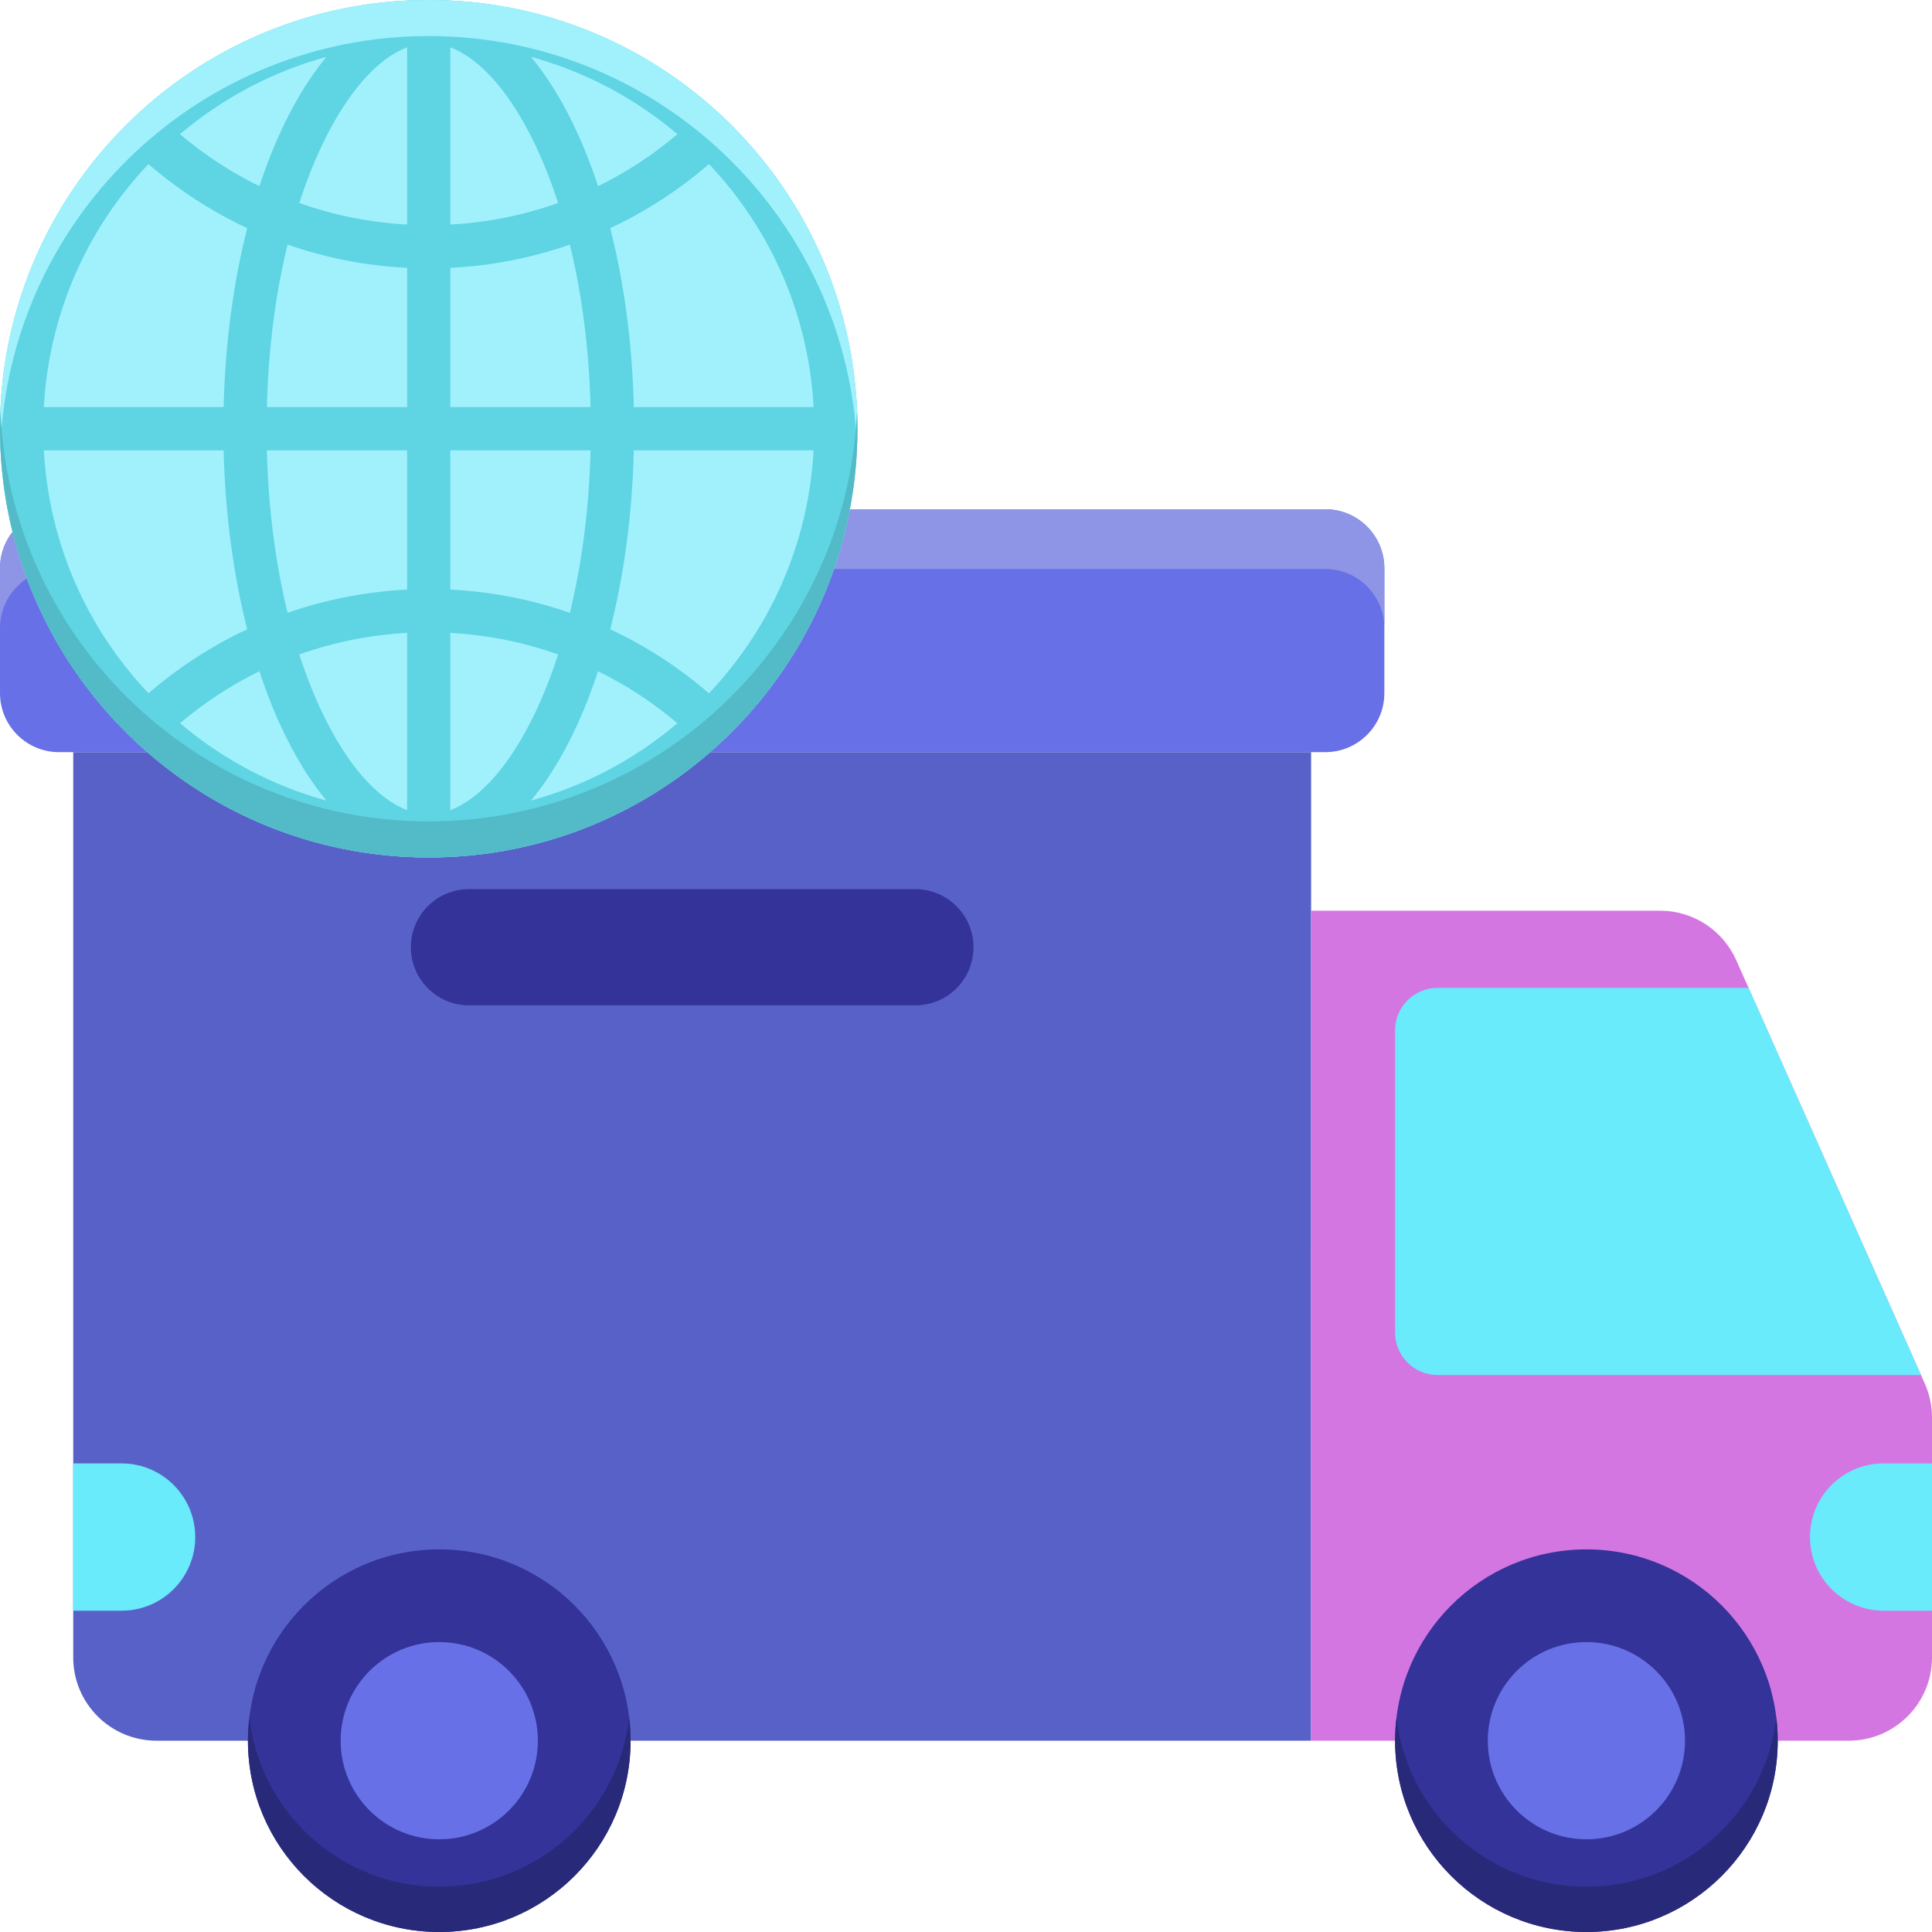<svg height="512pt" viewBox="0 0 512 512" width="512pt" xmlns="http://www.w3.org/2000/svg"><path d="m347.457 461.301h-305.984c-12.188 0-22.066-9.879-22.066-22.066v-239.906h328.051zm0 0" fill="#5861c7"/><path d="m347.457 461.301h142.48c12.184 0 22.062-9.879 22.062-22.066v-63.602c0-3.094-.648-6.152-1.906-8.977l-49.988-112.227c-3.547-7.957-11.445-13.086-20.156-13.086h-92.488v219.957zm0 0" fill="#d476e2"/><g fill="#69ebfc"><path d="m463.387 261.805h-82.422c-6.211 0-11.25 5.035-11.25 11.246v80.09c0 6.215 5.039 11.25 11.25 11.25h128.113zm0 0"/><path d="m499.188 426.852h12.812v-39.031h-12.812c-10.781 0-19.516 8.738-19.516 19.516 0 10.777 8.734 19.516 19.516 19.516zm0 0"/><path d="m32.223 426.852h-12.812v-39.031h12.812c10.781 0 19.516 8.738 19.516 19.516 0 10.777-8.738 19.516-19.516 19.516zm0 0"/></g><path d="m167.109 461.301c0 28-22.699 50.699-50.703 50.699-28 0-50.699-22.699-50.699-50.699s22.699-50.699 50.699-50.699c28.004 0 50.703 22.699 50.703 50.699zm0 0" fill="#339"/><path d="m142.543 461.301c0 14.434-11.703 26.133-26.137 26.133s-26.133-11.699-26.133-26.133c0-14.434 11.699-26.137 26.133-26.137s26.137 11.703 26.137 26.137zm0 0" fill="#6770e6"/><path d="m471.117 461.301c0 28-22.699 50.699-50.703 50.699-28 0-50.699-22.699-50.699-50.699s22.699-50.699 50.699-50.699c28.004 0 50.703 22.699 50.703 50.699zm0 0" fill="#339"/><path d="m116.406 500c-25.969 0-47.363-19.531-50.332-44.699-.23 1.969-.367 3.969-.367 6 0 28 22.699 50.699 50.699 50.699s50.703-22.699 50.703-50.699c0-2.031-.137-4.031-.367-6-2.969 25.168-24.363 44.699-50.336 44.699zm0 0" fill="#29297a"/><path d="m420.414 500c-25.969 0-47.363-19.531-50.332-44.699-.23 1.969-.367 3.969-.367 6 0 28 22.699 50.699 50.699 50.699s50.703-22.699 50.703-50.699c0-2.031-.137-4.031-.367-6-2.969 25.168-24.363 44.699-50.336 44.699zm0 0" fill="#29297a"/><path d="m446.551 461.301c0 14.434-11.703 26.133-26.137 26.133-14.43 0-26.133-11.699-26.133-26.133 0-14.434 11.703-26.137 26.133-26.137 14.434 0 26.137 11.703 26.137 26.137zm0 0" fill="#6770e6"/><path d="m351.227 134.961h-335.586c-8.637 0-15.641 7.004-15.641 15.645v33.082c0 8.637 7.004 15.641 15.641 15.641h335.586c8.637 0 15.641-7.004 15.641-15.641v-33.082c0-8.641-7.004-15.645-15.641-15.645zm0 0" fill="#6770e6"/><path d="m351.227 134.961h-335.586c-8.637 0-15.641 7.004-15.641 15.645v15.832c0-8.641 7.004-15.645 15.641-15.645h335.586c8.637 0 15.641 7.004 15.641 15.645v-15.832c0-8.641-7.004-15.645-15.641-15.645zm0 0" fill="#8f95e6"/><path d="m242.594 266.422h-118.316c-8.5 0-15.395-6.895-15.395-15.395s6.895-15.391 15.395-15.391h118.316c8.5 0 15.391 6.891 15.391 15.391 0 8.504-6.891 15.395-15.391 15.395zm0 0" fill="#339"/><path d="m227.23 113.617c0 62.746-50.867 113.613-113.613 113.613-62.75 0-113.617-50.867-113.617-113.613 0-62.75 50.867-113.617 113.617-113.617 62.746 0 113.613 50.867 113.613 113.617zm0 0" fill="#a1f1fc"/><path d="m227.23 113.617c0-.961-.012-1.918-.035-2.875-1.5-60.465-50.238-109.207-110.707-110.707-.953-.023-1.914-.035-2.871-.035-.961 0-1.918.012-2.875.035-60.465 1.504-109.203 50.242-110.707 110.707-.023.957-.035 1.914-.035 2.875 0 .957.012 1.918.035 2.871.723 29.094 12.387 55.469 31.023 75.176.012.016.027.027.039.039 1.953 2.066 3.984 4.062 6.09 5.977.027.023.059.051.09.078.648.59 1.297 1.168 1.961 1.738.035.031.066.062.102.09 19.246 16.641 44.129 26.93 71.402 27.609.957.023 1.914.035 2.875.035.961 0 1.918-.012 2.875-.035 27.273-.676 52.16-10.969 71.406-27.609.035-.031.066-.059.102-.09.66-.57 1.312-1.148 1.961-1.738.031-.027.062-.051.09-.078 2.105-1.914 4.137-3.91 6.09-5.977l.039-.039c18.637-19.707 30.301-46.082 31.023-75.176.016-.953.027-1.914.027-2.871zm-47.699-78.055c-6.48 5.492-13.543 10.102-21.039 13.777-4.613-14.012-10.688-25.754-17.77-34.266 14.199 3.883 27.402 10.824 38.809 20.488zm-60.188-23.012c7.926 2.984 15.859 11.977 22.422 25.676 2.305 4.812 4.352 10.031 6.145 15.57-9.109 3.238-18.707 5.172-28.566 5.715zm0 58.434c11.047-.547 21.68-2.676 31.676-6.16 3.223 13.207 5.109 27.809 5.484 43.062h-37.16zm37.164 48.359c-.379 15.254-2.262 29.859-5.484 43.062-9.996-3.484-20.629-5.609-31.68-6.16v-36.902zm-85.781 0h37.16v36.902c-11.047.551-21.68 2.68-31.676 6.16-3.227-13.203-5.109-27.805-5.484-43.062zm0-11.457c.375-15.254 2.258-29.855 5.484-43.062 9.996 3.484 20.629 5.609 31.676 6.16v36.902zm37.16-95.336v46.957c-9.859-.543-19.457-2.473-28.566-5.711 1.793-5.539 3.844-10.758 6.148-15.574 6.562-13.695 14.492-22.688 22.418-25.672zm-21.375 2.523c-7.082 8.512-13.16 20.254-17.773 34.266-7.496-3.676-14.555-8.285-21.035-13.777 11.406-9.664 24.605-16.605 38.809-20.488zm-47.172 28.406c7.855 6.797 16.652 12.531 26.172 16.984-3.629 14.273-5.84 30.352-6.246 47.422h-47.645c1.324-24.164 11.027-46.758 27.719-64.406zm19.926 75.863c.406 17.07 2.621 33.145 6.246 47.422-9.512 4.449-18.305 10.18-26.156 16.969-16.688-17.645-26.41-40.227-27.734-64.391zm-11.559 72.32c6.48-5.488 13.543-10.102 21.035-13.773 4.613 14.008 10.688 25.758 17.77 34.266-14.203-3.883-27.398-10.832-38.805-20.492zm37.762-2.656c-2.309-4.816-4.355-10.035-6.148-15.574 9.109-3.234 18.707-5.168 28.566-5.711v46.957c-7.926-2.984-15.855-11.973-22.418-25.672zm33.875 25.672v-46.957c9.859.543 19.461 2.473 28.566 5.711-1.789 5.539-3.84 10.758-6.145 15.574-6.562 13.699-14.496 22.688-22.422 25.672zm39.145-36.789c7.492 3.672 14.555 8.281 21.035 13.773-11.406 9.664-24.602 16.613-38.801 20.492 7.082-8.508 13.152-20.258 17.766-34.266zm29.387 5.844c-7.852-6.785-16.645-12.52-26.152-16.969 3.625-14.277 5.84-30.352 6.246-47.422h47.645c-1.328 24.164-11.051 46.746-27.738 64.391zm-19.906-75.848c-.406-17.07-2.621-33.148-6.246-47.422 9.516-4.453 18.312-10.188 26.168-16.984 16.688 17.648 26.395 40.242 27.723 64.406zm0 0" fill="#5fd4e3"/><path d="m.105 118.391c2.465-59.582 50.805-107.32 110.637-108.805.953-.027 1.91-.039 2.875-.039.961 0 1.918.012 2.871.039 59.832 1.484 108.172 49.223 110.637 108.805.027-.633.055-1.266.07-1.902.023-.953.035-1.91.035-2.871 0-.961-.012-1.918-.035-2.875-1.5-60.465-50.238-109.207-110.707-110.707-.953-.023-1.914-.035-2.871-.035-.961 0-1.918.012-2.875.035-60.465 1.504-109.203 50.242-110.707 110.707-.023.957-.035 1.914-.035 2.875 0 .957.012 1.918.035 2.871.016.637.043 1.27.07 1.902zm0 0" fill="#a1f1fc"/><path d="m227.125 108.844c-2.465 59.582-50.809 107.316-110.637 108.805-.953.023-1.914.035-2.875.035-.961 0-1.918-.012-2.875-.035-59.828-1.488-108.168-49.223-110.633-108.805-.027.629-.055 1.266-.07 1.898-.023.957-.035 1.914-.035 2.875 0 .957.012 1.918.035 2.871 1.5 60.469 50.242 109.207 110.707 110.707.953.023 1.91.035 2.875.035.961 0 1.918-.012 2.871-.035 60.469-1.5 109.207-50.238 110.707-110.707.023-.953.035-1.91.035-2.871 0-.961-.012-1.918-.035-2.875-.016-.633-.043-1.266-.07-1.898zm0 0" fill="#53bac7"/></svg>